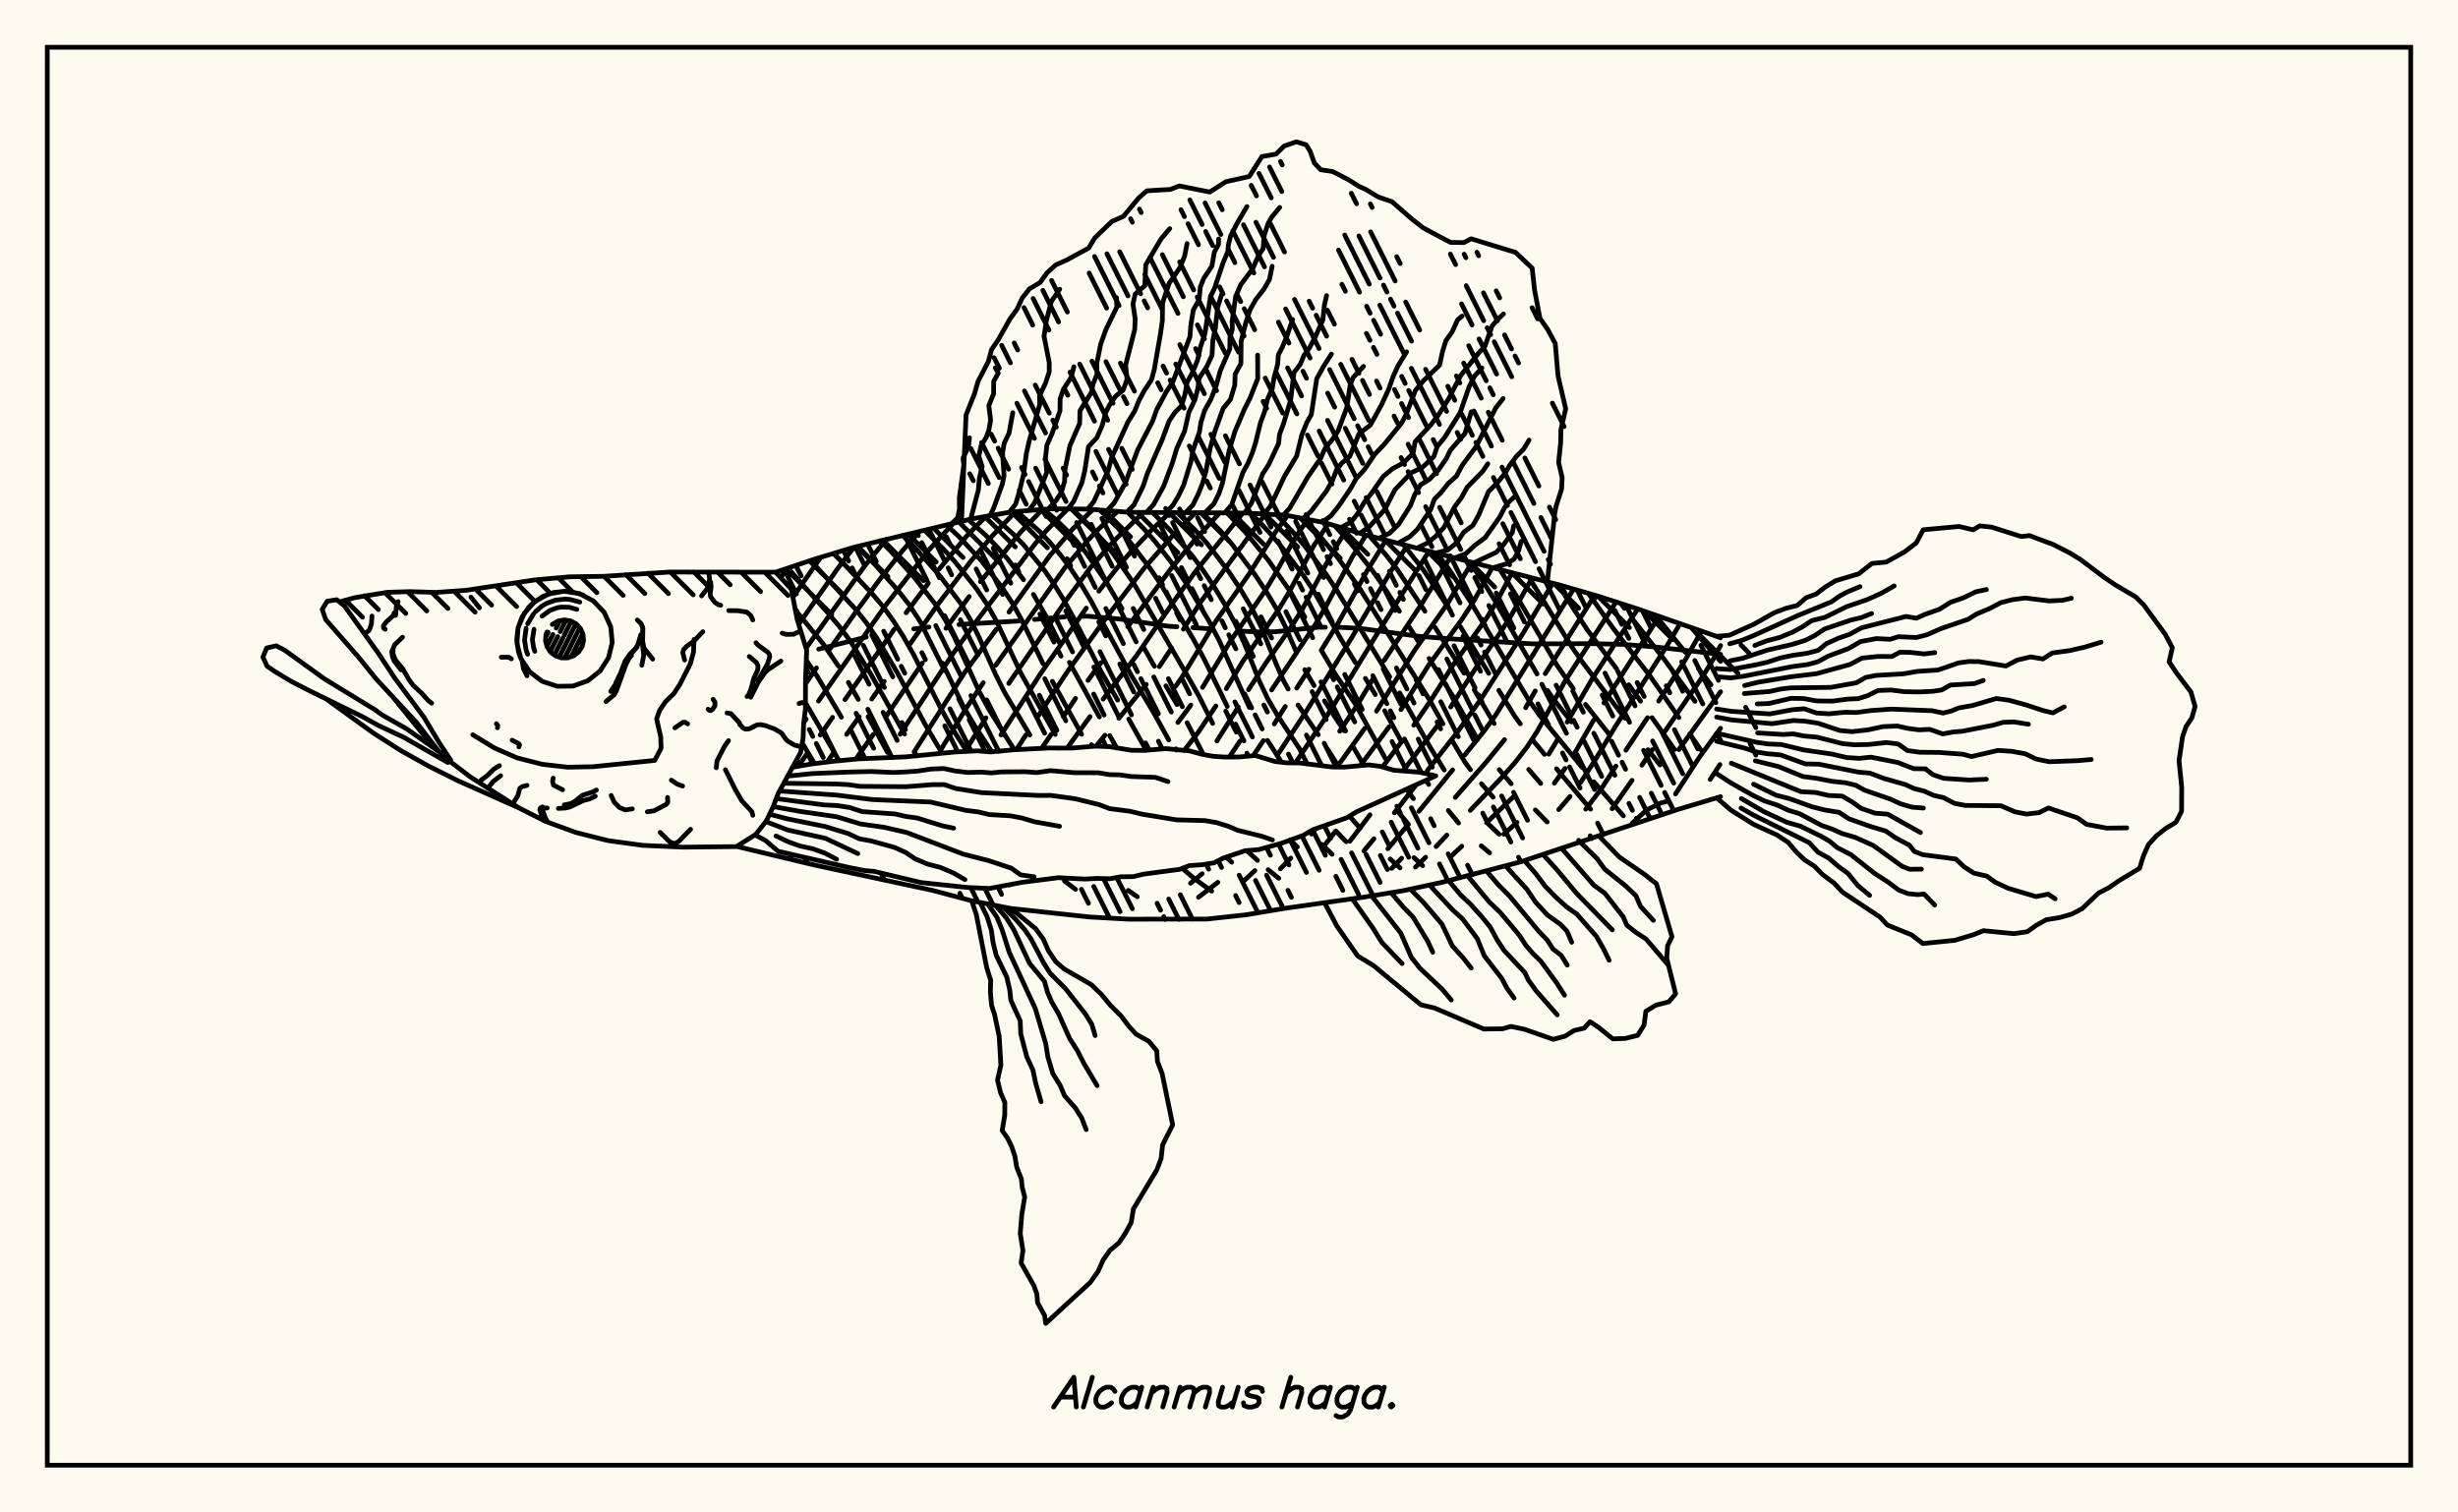 <svg xmlns="http://www.w3.org/2000/svg" width="520" height="320"><rect x="0" y="0" width="520" height="320" fill="floralwhite"/><rect x="10" y="10" width="500" height="300" stroke="black" stroke-width="1" fill="none"/><path stroke="black" stroke-width="1" fill="none" stroke-linecap="round" stroke-linejoin="round" d="
M 164.1 121.06 172.39 118.28 180.69 115.78 205.57 109.78 213.86 108.33 222.16 107.65 230.45 107.72 238.75 108.39 263.63 108.55 271.93 108.99 280.22 110.58 288.51 113.07 329.99 123.78 338.28 126.19 346.57 128.87 363.99 134.93 
M 363.99 168.56 354.87 171.29 321.69 182.35 305.1 186.67 296.81 188.46 288.51 189.82 271.93 192.16 263.63 193.55 255.34 194.45 238.75 194.48 230.45 194.01 213.86 192.21 205.57 190.59 197.28 188.38 172.39 183.04 155.85 179.09 
M 363.99 138.44 350.34 136.9 343.65 136.35 336.86 136.18 324.24 136.23 306.14 135.12 299.87 134.59 287.67 132.94 283.28 132.72 
M 280.39 132.71 278.95 132.7 269.97 133.65 266.87 133.72 262.14 133.52 
M 255.67 133.01 252.36 132.79 
M 248.98 132.61 247.28 132.51 236.95 130.98 230.22 130.38 228.57 130.41 
M 225.3 130.51 218.86 131.06 
M 215.66 131.38 202.86 132.13 
M 196.53 132.67 193.31 133.05 
M 183.27 134.78 173.2 137.35 
M 169.72 157.21 172.32 161.56 
M 170.43 148.74 177.53 160.98 
M 170.61 139.75 172.83 143.01 178 151.73 
M 168.33 129.16 174.13 136.2 177.38 140.94 
M 179.48 144.38 181.57 147.97 
M 183.65 151.64 187.76 159.2 
M 166.67 120.2 175.23 129.77 177.56 132.53 179.81 135.53 184.09 142.39 191.37 155.32 
M 193.44 159.06 193.94 159.94 
M 213.4 187.21 213.48 187.27 
M 171.47 118.59 180.99 128.89 183.3 131.79 185.51 135.03 189.78 142.25 195.77 153.36 199.31 159.38 
M 176.39 117.07 184.36 125.45 186.73 128.23 189 131.36 191.18 134.8 193.24 138.44 198.92 149.64 200.96 153.34 204.54 158.98 
M 225.19 186.39 227.54 188.18 
M 181.31 115.62 185.21 119.56 190.06 125.04 192.38 127.99 195.6 132.97 
M 199.37 140.3 203.97 149.8 206.16 153.5 209.83 159.08 
M 186.23 114.4 188.45 116.62 193.3 122.03 197.9 127.87 199.99 131.17 201.87 134.73 207.15 146.3 209.24 150.15 214.58 158.64 
M 238.68 188.39 240.59 189.73 
M 190.93 113.27 194.07 116.45 198.84 121.84 203.34 127.81 205.33 131.2 207.13 134.86 210.61 142.68 212.54 146.53 217.88 155.51 
M 195.59 112.19 199.67 116.25 202.04 118.87 206.62 124.62 208.78 127.81 210.74 131.31 216.06 142.62 223.25 155.4 
M 200.23 111.08 202.9 113.57 207.62 118.64 212.15 124.52 214.25 127.74 216.15 131.19 220.66 140.42 
M 222.63 144.14 228.82 155.36 
M 250.11 183.72 252.71 185.92 256.34 188.55 
M 204.86 109.95 208.56 113.28 210.93 115.71 213.24 118.35 216.54 122.67 
M 218.63 125.77 221.55 130.84 224.32 136.36 
M 226.23 140.14 232.58 151.69 
M 234.77 155.63 236.25 158.27 
M 209.87 109.03 214.24 112.88 216.56 115.28 220.95 120.66 223.04 123.68 225.07 126.98 227.02 130.53 232.97 142.14 236.45 148.13 
M 238.79 152.14 242.48 158.74 
M 259.39 181.36 260.58 182.42 
M 215.13 108.23 219.87 112.39 222.12 114.77 224.31 117.36 226.44 120.21 228.54 123.36 230.62 126.82 239.15 142.57 244 150.67 247.25 156.55 
M 263.78 179.98 266.02 182.04 
M 268.28 184 270.52 185.82 
M 220.78 107.77 223.17 109.77 225.46 111.96 227.69 114.4 229.87 117.09 234.17 123.35 237.37 128.77 
M 241.82 136.77 244.22 140.97 
M 246.65 145.11 249 149.07 
M 251.15 152.91 254.57 159.64 
M 226.72 107.69 228.78 109.5 231.06 111.79 233.3 114.34 235.49 117.13 239.87 123.46 251.44 143.38 253.67 147.34 256.55 153.05 
M 272.9 177.68 274.46 179.19 
M 232.66 107.9 236.65 111.87 238.88 114.46 243.34 120.31 245.57 123.62 252.44 135.21 254.74 139.44 259.63 149.47 
M 261.39 153.2 263.16 156.75 
M 279.66 178.66 281.81 180.75 
M 238.56 108.38 242.16 112.06 244.42 114.64 248.95 120.46 251.19 123.75 255.74 131.36 257.95 135.57 264.3 149.66 
M 268.14 156.65 271.11 161.27 
M 282.63 175.83 284.78 178.08 
M 243.86 108.47 247.61 112.25 252.19 117.54 254.48 120.61 256.8 124.06 259.1 127.85 261.3 131.91 263.22 136.07 266.43 144.12 268.21 147.87 270.28 151.4 275.5 159.3 
M 285.62 172.83 287.75 175.24 
M 294.1 181.74 296.19 183.62 
M 249.1 108.49 253.02 112.33 255.31 114.9 260.03 121.06 262.42 124.67 264.7 128.48 266.7 132.43 269.89 140.27 271.53 144.02 272.52 145.78 
M 274.61 149.17 278.88 155.45 
M 280.83 158.46 283.25 162.3 
M 299.13 181.46 300.97 183.16 
M 254.34 108.44 258.29 112.42 260.62 115.13 265.5 121.6 267.89 125.19 270.07 128.85 271.91 132.57 274.31 138.13 
M 276.02 141.69 278 145.05 
M 280.19 148.28 284.3 154.59 
M 286.1 157.73 288.53 161.93 
M 295.89 171.9 297.97 174.42 
M 259.54 108.49 263.41 112.53 268.3 118.51 273.06 125.29 276.03 130.56 
M 279.52 137.57 282.43 142.54 286.79 149.05 293.06 160.43 
M 297.52 166.98 299.03 168.97 
M 264.7 108.61 268.46 112.58 270.91 115.44 275.74 121.76 277.95 125.09 283.72 135.28 286.75 140.2 
M 288.85 143.53 290.95 146.95 
M 292.92 150.36 296.5 156.96 
M 300.23 163.1 300.44 163.42 
M 301.63 165.12 302.25 165.97 
M 306.4 171.49 308.56 174.13 
M 313.36 178.95 315.13 180.44 
M 270.02 108.89 273.48 112.55 275.89 115.37 280.55 121.5 282.71 124.75 294 143.21 
M 296.11 146.62 302.67 158.3 305.55 162.92 
M 314.57 174.06 317.14 176.51 
M 275.92 109.76 278.45 112.49 283.1 118.1 287.56 124.36 302.38 148.01 305.26 153.15 
M 307.09 156.5 309.97 161.34 311.08 162.85 
M 313.41 165.82 315.87 168.68 
M 282.35 111.22 285.73 114.95 290.38 120.77 292.68 124.06 296.04 129.31 
M 298.19 132.75 300.28 136.07 
M 302.33 139.32 307.67 147.79 312.6 156.45 
M 317.17 162.84 319.7 165.82 
M 324.81 171.36 327.31 173.91 
M 289.72 113.39 293.22 117.42 295.65 120.57 301.45 129.32 
M 303.58 132.71 309.73 142.44 
M 311.89 145.95 316.1 153.08 
M 323.4 162.79 325.94 165.76 
M 296.95 115.29 301.1 120.54 306.88 129.29 
M 308.96 132.59 314.95 142.46 
M 317.08 146.07 320.4 151.46 321.62 153.15 
M 324.15 156.45 326.75 159.6 
M 329.29 162.65 336.49 171.2 
M 303.99 117.08 306.56 120.48 311.16 127.42 323.33 148 325.76 151.43 334.76 162.42 
M 337.18 165.41 343.43 172.61 
M 310.86 118.86 314.14 123.64 316.28 127.12 325.16 142.6 
M 327.39 146.09 328.55 147.81 332.45 152.73 
M 317.33 120.53 321.24 126.8 329.28 140.6 332.83 145.7 
M 335.42 149.04 340.59 155.56 
M 323.44 122.1 332.52 136.86 334.84 140.19 343.76 151.97 
M 348.64 158.62 351.18 161.84 
M 329.58 123.68 335.78 133.24 341.99 141.48 
M 344.58 144.88 347.08 148.35 
M 349.49 151.83 354.27 158.59 
M 336.03 125.54 341.37 133.07 349.07 143.02 355.18 151.84 
M 357.48 155.26 359.75 158.59 
M 342.9 127.68 343.66 128.72 
M 345.7 131.4 352.16 139.62 358.58 148.39 
M 363.1 155.23 363.99 156.6 
M 350.16 130.1 356.53 138 
M 359.29 141.42 361.98 144.9 
M 357.76 132.74 363.99 139.94 
M 166.62 120.22 165.16 122.22 
M 173.63 117.91 167.77 126.32 
M 180.66 115.78 177.1 120.45 168.97 132.08 
M 187.53 114.08 182.9 119.77 170.52 137.14 
M 194.54 112.43 190.9 116.54 186.32 122.33 181.53 128.81 175.27 137.7 
M 172.73 141.32 170.43 144.66 
M 201.66 110.73 196.5 116.37 187.27 128.19 173.15 148.33 
M 170.54 152.14 170.05 152.85 
M 208.56 109.26 204.42 113.5 198.68 120.42 
M 196.4 123.39 191.69 129.65 
M 189.2 133.11 178.76 148.03 
M 176.13 151.78 173.52 155.5 
M 170.93 159.2 168.91 162.08 
M 214.86 108.25 210.1 113.18 205.38 118.74 198.42 127.86 192.26 136.62 
M 187.06 144.16 184.42 147.91 
M 181.76 151.65 179.11 155.38 
M 176.49 159.08 174.97 161.23 
M 220.52 107.79 215.76 112.75 207.42 123.07 
M 205.04 126.21 200.12 132.94 
M 195.13 140.29 187.44 151.59 
M 184.75 155.39 181.02 160.64 
M 225.88 107.68 221.37 112.26 218.98 115.06 206.73 131.22 201.5 138.44 190.42 155.35 
M 231.24 107.78 226.96 111.89 222.1 117.55 213.46 129.51 
M 210.78 133.14 204.05 142.31 193.39 159.08 
M 236.43 108.2 232.57 111.79 230.12 114.33 225.14 120.3 210.66 140.74 
M 208.01 144.45 204.41 149.83 198.9 158.85 
M 241.86 108.44 235.73 114.38 230.7 120.08 225.59 126.95 213.41 144.6 
M 208.59 151.87 204.14 159 
M 247.42 108.51 243.63 112.12 238.86 117.2 236.34 120.14 232.46 125.08 
M 229.81 128.66 220.24 142.37 211.76 155.48 
M 252.93 108.45 250.19 111.15 
M 247.94 113.5 242.01 120.27 234.14 130.53 225.83 142.08 219.42 151.81 
M 217.04 155.49 215.01 158.63 
M 258.06 108.47 252.27 114.82 247.64 120.43 238.58 132.6 
M 232.93 140.18 230.16 143.97 
M 227.53 147.77 224.94 151.6 
M 222.37 155.39 220.34 158.38 
M 262.94 108.54 253.18 120.55 248.33 127.23 240.46 138.68 233.37 147.92 
M 230.6 151.61 225.76 158.26 
M 267.67 108.77 253.97 127.4 250.35 133.12 
M 247.87 137.11 245.25 141.04 
M 242.49 144.8 236.7 151.97 
M 233.76 155.56 231.89 157.87 
M 272.39 109.08 269.82 112.58 264.23 121.48 257.19 131.48 250.01 143.34 248.69 145.23 
M 276.69 109.9 274.82 112.54 273.09 115.42 269.54 121.84 267.52 125.17 260.21 135.78 254.41 145.43 
M 251.93 149.17 249.19 152.86 
M 280.98 110.81 278.02 115.31 272.71 125.3 270.56 128.86 262.85 140.04 259.43 145.7 
M 257.22 149.37 253.55 154.85 250.51 158.8 
M 284.96 112 284.86 112.14 
M 283.84 113.7 281.16 118.22 275.59 128.76 273.23 132.53 267.8 140.27 264.12 145.94 
M 261.96 149.59 257.44 156.77 
M 288.98 113.2 286.05 117.9 280.41 128.46 278.2 132.24 269.02 145.98 
M 262.32 156.79 260.08 160.17 
M 293.19 114.31 289.17 120.85 283.11 131.8 279.51 137.6 
M 276.91 141.59 274.33 145.59 
M 271.9 149.48 269.57 153.17 
M 267.27 156.69 265.13 159.89 
M 297.67 115.48 294.39 120.6 285.88 135.05 276.19 150.74 270.16 159.87 
M 302.29 116.65 290.97 134.69 281.79 149.79 274.06 161.42 
M 254.32 184.85 251.85 186.87 
M 306.9 117.83 300.87 127.59 292.79 139.8 
M 290.59 143.42 287.24 149 283.42 154.71 
M 264.62 179.89 264.59 179.92 
M 257.64 186.68 253.54 189.84 
M 311.37 118.99 306.32 127.59 299.13 137.79 291.2 150.47 
M 288.69 154.12 283.55 161.3 
M 265.48 184.19 263.2 186.32 
M 315.67 120.11 311.66 127.39 309.34 130.94 302.06 141 296.38 150.14 
M 293.87 153.77 287.78 162.01 
M 278.28 175.38 277.43 176.47 
M 273.08 181.54 270.87 183.82 
M 319.88 121.19 316.75 127.09 314.55 130.7 307.35 140.78 302.83 147.99 299.09 153.43 
M 296.49 156.96 292.47 162.27 
M 282.57 175.83 280.44 178.56 
M 324.12 122.28 319.57 130.44 317.3 133.97 312.63 140.68 306.89 149.59 
M 304.36 153.18 296.81 163.12 
M 289.83 172.39 285.56 177.99 
M 328.48 123.4 322.31 133.82 313.41 147.76 308.39 154.8 301.97 163.03 
M 299.57 166.09 294.98 171.97 
M 290.66 177.46 288.55 180.03 
M 332.89 124.63 316.37 151.37 313.88 154.78 309.87 159.74 
M 307.31 162.89 300.17 171.66 
M 297.92 174.42 293.61 179.57 
M 337.38 125.93 326.9 142.53 
M 324.79 146.19 322.76 149.74 
M 318.29 156.49 314.35 161.32 307.86 168.71 
M 296.52 181.58 294.42 183.73 
M 341.89 127.36 331.13 144.04 325.16 154.81 323.01 158.11 320.54 161.29 317.84 164.36 311.04 171.46 
M 306.09 176.69 303.81 179.11 
M 301.6 181.37 299.45 183.46 
M 346.47 128.83 336.87 143.58 331.54 152.78 
M 329.65 156.24 327.64 159.57 
M 320.06 168.67 314.49 174.07 
M 309.25 179.04 306.87 181.28 
M 351 130.39 339.32 148.73 
M 337.13 152.37 333.15 159.3 
M 331.09 162.58 328.82 165.7 
M 320.92 173.99 318.13 176.5 
M 355.44 131.92 352.85 136.31 341.68 153.8 337.53 160.69 334.41 165.51 
M 332.15 168.5 329.76 171.29 
M 359.96 133.51 356.49 139.67 350.9 148.34 
M 348.54 151.84 343.96 158.74 
M 341.86 162.08 338.78 166.87 335.47 171.2 
M 363.99 136.58 362.32 139.68 360.19 143.16 351.87 155.25 
M 349.56 158.61 347.35 161.9 
M 345.26 165.1 341.05 171.11 
M 363.99 146.35 355.18 158.59 
M 363.99 154.08 359.5 160.23 354.46 167.98 
M 363.86 161.76 361.8 164.92 
M 197.28 111.8 197.28 111.8 
M 203.41 110.31 204.37 87.81 206.19 83.21 206.9 80.71 209.09 76.48 209.77 73.95 211.17 71.91 213.68 67.45 215.15 65.44 216.25 63.06 217.81 61.1 220.02 59.79 221.49 57.74 223.33 56.06 225.76 54.97 230.31 52.49 231.63 50.3 235.22 46.85 237.67 45.78 240.86 41.92 242.63 40.37 247.61 40.07 249.51 39.34 255.92 40.63 259.36 38.44 264.28 37.35 266.96 33.13 269.94 32.6 271.69 30.88 274.27 30 276.33 30.63 277.18 32.04 278.06 34.49 279.42 35.92 281.9 36.28 285.31 38.04 287.49 39.43 288.92 40.06 291.58 41.68 294.48 42.67 298.52 46.2 301.07 48.2 304.02 49.79 306.86 51.28 309.68 51.33 311.23 50.52 320.61 53.4 324.14 56.73 324.64 61.36 325.78 67.35 327.43 69.72 329.02 72.68 329.61 79.54 331.23 86.49 330.21 90.93 330.17 93.59 329.73 97.85 330.48 101.04 330.37 103.44 329.16 107.23 328.91 108.66 327.35 123.11 
M 321.69 121.65 321.69 121.65 
M 201.31 110.82 202.6 109.54 202.98 107.7 202.95 105.34 203.9 98.38 203.73 96.96 204.87 94.57 205.09 92.62 
M 205.34 109.84 206.97 103.71 207.21 101.07 207.77 98.69 207.07 96.5 207.56 94.28 208.63 92.57 209.19 91 209.57 88.89 209.19 85.83 210.2 83.31 210.22 80.69 211.19 78.93 210.56 77.82 
M 209.43 109.11 210.23 107.45 212.06 102.39 212.41 100.61 212.09 95.83 212.44 93.79 213.46 91.65 214.26 87.32 
M 213.51 108.39 214.86 106.67 215.69 103.85 216.57 100.21 217.11 96.07 217.75 93.21 219.96 85.6 219.93 83.7 221.17 81.1 221.97 78.68 221.97 76.71 220.87 71.15 221.38 67.76 222.42 63.78 224.19 61.19 
M 217.65 108.02 218.86 106.4 221.46 99.92 221.18 96.83 221.47 94.19 222.56 91.76 224.25 86.9 224.27 84.41 224.95 82.4 226.62 79.8 227.19 77.59 
M 221.78 107.69 223.4 105.91 224.54 104.14 225.21 101.89 225.29 99.42 226.34 94.31 228.41 89.58 228.47 86.91 230.9 83 231.23 81.26 232.07 79.21 232.03 76.9 232.87 72.76 233.97 69.71 236.27 64.98 236.2 62.97 
M 225.93 107.68 227.15 106.06 228.89 102.09 229.48 99.64 230.28 94.49 232.05 92.6 233.2 89.95 233.95 87.22 234.79 85.58 236.05 83.8 237.59 82.56 238.43 80.3 238.13 77.23 240.05 69.75 240.15 67.46 239.68 64.3 240.15 62.23 242.19 60.45 242.39 56.03 245.64 50.52 247.47 48.38 
M 230.08 107.71 231.37 106.18 234.43 99.56 235.15 96.89 238.61 89.3 240.05 86.97 240.97 84.71 242.13 82.56 243.59 80.38 244.19 78.19 245.52 70.53 245.9 67.86 245.95 64.1 247.32 59.96 249.62 56.62 250.6 54.21 251.13 51.53 
M 234.22 108.02 235.71 106.39 238.02 102.29 240.67 95.21 243.85 89.08 244.7 86.68 246.71 82.94 248.14 80.75 251.73 71.27 251.93 68.78 252.45 65.59 253.67 63.45 253.93 60.72 254.64 58.92 256.38 56.3 256.91 53.3 257.78 51.72 257.8 50.57 
M 238.36 108.36 239.89 106.84 241.86 102.8 242.74 100.15 245.91 92.92 247.33 89.08 248.56 87.25 249.95 85.88 250.65 83.57 251.14 80.86 252.21 78.95 253.35 76.2 253.97 73.37 254.92 70.55 256.06 62.81 256.95 60.96 258.77 55.55 259.79 53.12 259.87 51.81 260.35 49.9 261.7 47.27 263.8 43.7 
M 242.51 108.45 244.01 106.79 246.17 102.88 248.02 97.97 248.95 94.88 250.6 91.23 251.52 87.22 252.8 84.55 253.43 82.09 253.66 80.05 255.28 77.59 256.41 75.17 256.58 72.07 257.1 69.5 257.61 64.95 258.48 62.21 
M 246.66 108.5 248.15 106.87 249.32 104.9 250.4 102.64 251.95 97.65 252.35 95.38 253.73 91.45 254.07 89.3 254.84 86.87 256.2 84.41 257.32 81.48 258.15 78.45 260.17 73.83 260.2 71.46 260.71 69.61 260.66 68.01 261.4 62.75 262.5 60.21 265.02 56.86 266.18 54.18 267.22 52.59 267.45 49.79 268.26 47.32 268.97 46.02 270.73 43.88 
M 250.81 108.47 252.34 106.87 253.46 104.62 254.41 102.25 255.12 99.68 256 94.86 257 91.3 258.76 86.42 260.31 84.51 261.22 81.5 261.3 79.16 262.52 76.95 262.56 72.25 263.6 68.1 264.46 65.53 265.69 63.33 267.35 61.23 268.56 59.12 269.13 56.33 
M 254.96 108.43 256.76 106.63 257.83 104.53 258.6 102.26 260.05 95.26 261.24 91.33 263.21 86.68 264.45 84.22 266.08 80.11 266.06 75.13 
M 259.11 108.48 260.56 106.82 262.94 99.97 264 98.05 264.98 95.68 265.62 93.69 266.66 89.42 267.54 87.07 268.12 84.51 269.14 82.28 269.5 80.06 270.3 77.03 270.44 75.07 271.3 73.43 272.24 71.15 273.46 67.6 
M 263.26 108.55 264.71 106.54 267.12 100.26 268.4 98.28 270.5 93.81 270.68 91.94 271.57 89.53 273.04 84.65 273.74 78.82 275.08 77.07 275.87 75.16 276.93 73.75 278.23 71.33 279.86 67.69 280.18 64.55 280.65 62.55 
M 267.4 108.75 268.74 107.12 271.75 100.75 274.31 96.48 275.4 92.04 276.44 89.43 277.41 87.73 278.56 80.15 279.95 77.6 281.67 74.91 
M 271.54 108.97 272.86 107.48 276.68 100.9 279.35 97.03 280.31 94.88 281.76 93.13 283.07 91.18 284.9 86.3 285.64 81.44 286.28 79.84 288.46 77.52 
M 275.63 109.7 277.36 108.2 280.56 103.97 281.91 101.63 282.77 99.34 283.94 97.91 285.54 96.58 287.5 91.77 289.9 89.94 292.29 85.59 293.82 82.25 294.72 79.67 295.78 77.34 297.58 74.44 
M 279.71 110.48 281.54 109.16 283.21 107.07 285.72 103.37 286.92 101.23 288.61 99.41 290.83 96.12 292.85 94 296.49 89.54 297.49 87.66 299.42 82.62 301.13 80.57 304.55 77.24 305.19 74.29 305.9 72.04 307.2 70.23 308.36 67.68 309.32 66.87 
M 283.7 111.62 285.83 110.44 287.28 108.61 288.54 106.37 290.2 104.29 292.62 100.81 294.59 99.17 296.88 97.94 298.94 95.94 299.38 93.44 302.61 89.99 304.22 87.9 306.45 84.42 308.98 79.5 312.73 74.79 314.13 73.27 315.66 68.97 316.71 67.7 318.06 66.42 
M 287.67 112.82 289.67 111.46 292.93 107.83 295.13 103.58 296.98 101.66 298.56 100.03 300.91 98.89 303.32 96.63 304.06 94.45 305.59 92.58 308.9 87.3 310.81 81.82 311.95 79.56 313.51 77.84 
M 291.67 113.91 293.98 112.81 295.89 110.94 298.38 106.97 299.33 104.57 300.51 102.59 302.4 101.43 304.33 99.42 305.94 97.07 306.84 95.24 309.92 91.72 311.25 87.12 
M 295.69 114.96 298.22 113.57 299.82 112.03 302.64 107.85 303.46 105.6 304.85 104.22 306.36 102.31 308.1 100.74 309.37 98.4 312.27 94.52 316.42 86.32 317.99 84.32 
M 299.71 115.99 302 114.88 303.77 113.43 305.44 111.63 307.74 107.21 309.24 105.19 310.39 103.09 313.68 99.72 314.76 98.12 
M 303.73 117.01 306.26 116.38 308.21 114.81 309.66 112.61 311.6 111.16 312.85 108.93 314.9 104.01 316.67 102.24 318.38 100.18 319.36 98.49 320.8 96.55 322.33 95.02 323.48 93.11 
M 307.75 118.05 310.08 117.17 311.95 115.43 314.18 113.76 317.23 109.46 318.3 107.4 319.07 106.35 320.61 104.9 
M 311.76 119.1 316.56 116.85 318.14 115.15 319.94 112.69 320.23 111.24 
M 315.78 120.14 318.71 119.3 320.3 118.3 321.28 116.48 321.81 114.54 
M 167.61 162.34 171.6 161.65 176.66 161.03 181.59 160.56 191.53 160.14 201.92 159.11 206.8 158.86 209.55 159.1 214.38 158.64 221.76 158.26 226.68 158.28 231.82 157.86 234.72 157.98 239.34 158.74 242.12 158.77 246.66 158.39 251.65 158.87 254.3 159.59 256.67 160.02 259.17 160.18 262.09 160.16 265.58 159.85 269.72 161.11 272.28 161.41 274.88 161.42 281.97 162.29 284.45 162.3 289.57 161.83 292 162.14 294.87 162.97 300.3 163.38 303.74 164.16 286.9 171.8 284.9 173.03 277.75 175.55 275.72 176.74 271.03 178.44 266.24 179.76 263.42 179.99 258.86 181.52 256.84 182.55 254.32 182.96 251.63 183.13 249.56 183.93 241.97 184.94 239.73 185.48 237.08 185.5 234.83 185.92 232.09 185.85 229.55 185.99 223.88 185.7 216.37 186.66 209.31 187.98 204.7 187.77 194.87 186.73 184.92 184.36 182.89 184.19 179.75 183.57 164.61 180.11 161.96 177.84 159.72 176.64 
M 166.61 164.21 171.79 163.67 179.48 163.35 184.33 163.23 189.03 163.44 191.46 163.33 194.08 163.15 197.01 162.71 199.64 162.6 202.01 163.11 204.72 163.44 207.55 163.36 209.74 163.53 211.85 163.32 216.91 163.28 219.3 163.46 222.23 163.05 227.19 163.48 232.35 163.5 234.71 163.89 236.89 163.94 239.29 164.29 244.44 164.47 247.1 165.37 
M 165.8 165.72 177.07 165.88 179.48 166.01 181.89 166.37 191.65 166.45 197.1 166.02 199.75 166 202.2 166.83 207.63 167.7 219.61 168.3 222.35 168.29 227.47 169 232.55 170.25 234.76 171.09 238.99 171.63 241.6 172.26 248.9 173.46 254.89 173.62 257.35 174.04 259.79 174.8 261.83 175.67 266.93 176.93 269.19 177.71 
M 164.91 167.35 177.04 168.23 184.54 169.17 196.87 169.69 204.36 171.46 207 171.79 209.26 172.34 213.79 172.61 216.23 173.08 218.84 173.86 224.15 174.83 
M 164.21 168.96 174.39 170.31 177.14 170.44 179.76 170.85 182.4 171.72 189.39 172.22 191.72 172.76 193.99 173.06 199.35 174.72 201.75 175.22 
M 163.58 170.65 169.18 171.66 177 172.8 182.06 174.33 187.04 175.04 191.79 176.13 203.76 180.7 209.12 182.08 213.97 183.69 215.9 185.1 218.77 185.51 
M 162.81 172.27 166.55 173.24 174.6 174.88 179.49 176.38 181.73 177.45 184.32 177.93 189.23 179.29 191.66 180.39 193.53 181.67 196.2 182.81 198.95 183.53 201.66 184.67 204.14 186.11 
M 162.02 173.83 166.62 175.6 174.64 177.37 181.47 180.6 
M 164.17 176.87 166.73 178.09 169.23 178.99 171.91 179.57 174.51 180.5 176.99 181.8 
M 213.86 192.21 219.05 196.44 220.71 198.68 221.79 201.14 223.34 203.45 225.09 204.99 230.85 208.31 232.97 210.36 234.91 212.69 237.18 214.97 238.81 217.12 240.33 218.79 243.06 220.33 244.71 222.32 244.86 224.54 245.86 227.18 248.09 237.99 245.95 242.24 245.64 245.12 244.77 247.44 239.78 255.78 239.31 258.66 238.11 260.88 236.7 262.97 234.79 264.56 233.36 266.62 232.28 269.04 230.63 271.35 221.23 280 220.99 278.32 219.51 275.63 219.35 273.75 218.71 271.99 216.02 267.24 216.41 264.58 215.84 260.99 216.16 256.98 216.78 253.27 216.25 251.19 216.07 249.43 215.09 246.93 214.7 244.62 214.02 242.58 213.12 240.77 212.02 239.2 212.56 235.95 212.58 233.25 211.67 231.18 211.03 228.53 211.74 225.36 211.38 219.23 210.41 214.68 209.76 212.66 209.52 209.86 209.58 207.4 208.73 204.68 206.55 193.52 205.57 190.59 
M 212.24 191.89 214.79 194.43 216.72 196.62 218.12 198.66 220.78 203.72 222.13 205.88 225.4 209.16 229.6 214.51 230.98 216.72 231.68 219.1 
M 210.61 191.57 212.84 194.12 214.47 196.7 217.8 203.82 220.96 207.62 221.61 209.95 222.51 212.03 223.94 214.48 226.29 219.72 227.96 222.35 229.31 225.01 232.1 229.7 
M 208.98 191.26 210.9 194.06 211.99 196.7 213.5 201.45 219.03 213.41 221.24 220.84 221.67 223.58 222.73 227.15 224.28 229.63 225.21 231.82 227.52 234.46 228.83 236.54 229.79 239 
M 207.35 190.94 208.79 193.86 209.71 196.74 210.09 199.42 210.74 202.08 212.99 206.74 213.61 209.42 213.86 211.66 215.83 215.98 215.94 218.68 217.2 223.54 218.52 226.41 219.09 229.13 220.24 233.1 
M 338.28 176.9 342.6 181.35 347.84 184.95 350.43 186.99 353.71 198.18 352.79 200.09 352.6 202.73 354.49 210.26 353.04 211.97 350.3 212.67 348.19 213.97 347.81 216.89 346.46 219.06 343.81 219.71 341.19 219.8 338.24 217.41 336.38 216.17 335.13 217.54 333 218.03 331.07 219.24 328.61 219.9 322.51 217.77 319.64 217.17 317.86 217.67 313.92 217.72 303.46 213.26 300.61 212.6 290.52 204.25 287.22 202.26 282.82 195.92 280.22 190.99 
M 334.34 178.22 337.85 181.64 339.47 183.88 343.99 187.51 346.1 189.54 347.05 191.76 349.78 194.74 
M 330.41 179.54 337.15 187.25 339.51 188.99 343.4 193.99 344.17 195.77 346.14 197.31 348.23 198.67 352.95 204.2 
M 326.46 180.82 329.35 183.99 333.59 189.08 341.1 196.74 
M 322.51 182.09 324.96 184.93 326.88 187.49 329.12 189.8 331.39 191.85 333.58 193.4 337.7 198.09 339.13 200.55 340.42 203.17 
M 318.52 183.22 323.02 188.15 324.88 190.9 327.37 193.6 330.11 195.56 331.5 197.01 332.5 199.36 
M 314.51 184.31 316.98 187.21 319.35 189.59 325.57 197.09 327.29 198.85 328.54 200.78 330.31 202.17 331.56 204.2 
M 310.49 185.33 315.1 190.88 317.3 192.98 319.45 195.5 321.48 197.97 322.78 199.97 324.38 201.84 325.93 203.31 329.26 207.88 330.98 210.57 
M 306.46 186.33 309.1 189.45 311.07 191.29 313.42 193.89 315.26 196.15 316.76 198.91 318.19 201.09 322.56 205.75 323.36 207.4 324.96 209.61 329.45 214.73 
M 302.42 187.25 307.24 192.44 309.47 194.48 312.52 198.59 314.01 202.22 317.69 207 318.77 209.03 320.31 211.17 
M 298.36 188.12 301.23 191.03 305.06 195.54 307.25 200.14 309.56 202.69 311.24 204.83 
M 294.28 188.87 296.88 191.91 298.92 194 302.05 199.16 303.1 201.46 
M 290.18 189.55 296.34 197.42 298.58 202.55 300.39 204.86 305.02 209.21 307.03 211.58 
M 286.08 190.16 290.49 196.42 292.33 199.4 296.62 203.87 
M 363.16 134.64 365.9 134.39 371.02 132.08 375.45 129.59 377.94 128.67 380.22 128.1 382.11 126.45 384.2 125.7 386.05 124.27 388.3 122.88 393.19 121.42 396.02 119.21 399.04 118.92 402.99 116.72 405.4 114.86 406.86 112.09 414.45 111.39 417.42 112.09 418.85 111.26 421.38 111.54 427.59 113.52 429.33 113.32 434.31 115.18 437.89 117 440.05 118.32 445.18 122.18 447.47 123.73 451.79 126.28 453.49 127.95 458.05 134.18 459.57 137.04 458.88 140.01 460.43 142.36 463.49 146.4 464.38 149.47 463.7 151.88 462.46 153.73 461.72 155.93 460.98 160.94 461.55 166.57 461.52 171.65 460.32 173.98 458.13 175.31 456.17 176.87 454.52 178.69 453.45 181.08 452.63 183.72 448.23 186.37 446.17 187.8 443.94 188.96 440.46 192.27 438.27 193.41 435.71 194.14 432.88 194.6 430.76 195.78 428.88 197.13 426.05 197.54 419.59 196.91 417.59 197.73 413.54 198.95 406.78 199.63 404.39 197.79 399.3 195.72 397.71 194.02 389.82 188.78 387.96 186.8 385.57 185.03 383.86 183.27 381.83 181.98 380.08 180.33 378.33 178.25 375.94 176.67 370.98 174.41 366.11 171.35 363.16 168.8 
M 365.94 136.2 368.5 135.49 371.19 134.38 380.39 130.21 387.41 127.35 389.14 126.13 390.81 125.24 393.48 124.12 
M 371.24 136.56 373.78 135.58 376.44 134.89 379.27 133.73 381.31 132.62 383.27 131.31 386.07 130.62 390.64 128.37 395.14 126.82 398.06 125.5 400.72 123.97 
M 366.03 139.8 368.68 139.27 373.84 137.56 379.01 136.38 381.93 135.48 383.98 134.43 386 133.08 391.58 131.19 393.74 130.68 395.94 129.81 
M 363.16 141.47 366.06 141.65 371.37 140.68 373.92 140.1 376.43 139.26 379.22 138.66 382.28 138.22 384.65 137.6 386.35 136.2 388.85 135.06 391.34 134.19 393.82 132.83 403.24 130.43 405.42 130.8 407.27 129.97 410.32 128.9 412.63 127.43 415.34 126.5 417.99 125.21 420.23 124.73 
M 363.16 143.18 366.16 143.43 369 143.05 379.11 141.04 382.39 140.6 384.58 140.02 386.75 138.83 391.05 137.22 393.61 135.74 396.95 135.11 399.88 135.26 401.6 134.71 405.44 134.88 407.67 134.29 410.76 132.95 416.36 131.03 418.11 129.93 420.86 128.78 423.3 127.5 425.67 126.89 428.45 126.52 433.5 127.14 436.33 127.01 438.21 126.57 
M 369.08 145.04 371.9 144.35 378.78 143.2 384.28 142.54 391.4 140.58 393.91 139.24 397.27 138.89 400.25 138.9 401.91 137.99 404.16 138.03 407.03 138.36 409.32 138.08 
M 369.02 146.74 374.36 146.3 376.76 145.78 378.77 145.54 387.33 145.43 392.75 144.45 394.67 143.34 396.87 142.9 402.63 142.57 405.63 142.05 410.01 141.76 414.32 140.26 416.49 139.96 418.59 139.97 424.36 140.91 426.74 139.66 429.61 138.98 432.19 139.42 434.17 138.15 437.74 137.67 441.08 136.91 444.48 135.87 
M 371.73 148.93 374.24 148.84 378.9 147.75 381.51 147.79 384.36 148.3 387.72 148.34 390.78 147.92 393.1 147.82 395.11 147.19 397.29 146.09 400.06 145.99 402.81 146.34 405.94 146.4 408.86 146.27 410.77 145.98 412.62 144.94 417.71 144.63 419.57 143.96 
M 363.16 150.01 366.3 150.5 374.41 151.05 379.22 150.15 381.7 149.96 384.28 150.86 386.94 151.02 390.34 150.69 392.76 150.75 395.72 150.34 400.15 150.03 408.76 150.37 411.06 150.87 412.82 150.43 414.3 149.8 417.29 149.27 422.34 147.79 425.02 148.15 428.88 149.22 432.18 150.33 434.31 150.83 436.7 149.55 
M 363.16 151.72 366.34 152.32 374.88 153.11 379.4 152.45 381.74 152.57 384.62 153.02 389.24 154.56 391.78 154.8 395.2 154.42 398.36 153.73 401.42 153.61 403.57 154.11 405.97 154.42 408.21 154.31 411 155.28 413.14 154.88 415.1 154.72 421.69 153.43 423.72 152.83 426.03 152.74 429.12 153.23 
M 371.83 155.07 377.24 155.4 379.37 155.27 381.56 155.71 384.4 155.97 389.82 157.34 392.32 157.58 395.27 157.52 399.1 157.1 401.58 157.41 403.51 158.8 406.13 159.16 410.08 159.19 415.26 159.57 417.06 160.07 422.69 158.77 425.56 158.96 428.42 159.47 430.75 160.6 433.5 161.16 439.51 160.94 442.41 160.69 
M 363.16 155.13 371.49 157.03 374.06 157.41 376.82 157.52 381.57 158.67 387.51 159.53 390.69 160.28 393.36 160.45 395.8 160.19 401.46 161.32 404.89 162.64 407.34 162.66 408.92 163.91 411.21 164.68 416.59 165.03 420.22 164.87 
M 363.16 156.84 369.08 158.28 371.36 159.06 373.86 159.47 376.69 159.72 381.93 161.63 384.76 161.68 393.26 163.38 395.54 163.56 398.56 164.7 403.1 166 404.89 166.83 407.06 167.38 409.09 168.29 411.16 168.76 413.51 169.98 415.77 170.41 423.3 170.48 426.26 171.76 428.69 172.24 431.39 171.93 433.34 170.94 439.51 173.04 441.41 174.41 445.66 175.21 449.93 175.16 
M 371.35 160.97 376.26 162.19 381.43 164.3 384.24 164.66 387.57 165.31 390.39 165.61 392.55 166.12 394.44 167.17 400.07 169.13 402.02 170.05 404.53 170.78 406.91 170.97 
M 366.25 161.47 380.99 167.5 384.08 167.67 386.84 168.3 389.73 168.44 391.85 169.68 393.71 171.02 396.67 172.05 399.32 172.25 406.29 176.15 
M 370.98 165.92 375.78 168.26 378.49 168.95 383.39 170.71 386.26 171.42 389.07 171.87 391.15 173.24 395.7 174.86 398.93 175.83 401.13 177.33 403.96 178.83 404.96 180.12 406.75 180.83 413.76 181.75 415.55 183.43 417.58 184.73 420.31 185.36 422.05 186.64 424.84 187.94 430.73 189.7 433.3 189.18 434.77 190.17 
M 363.16 163.67 366.24 165.68 370.8 168.26 373.28 169.46 376.03 170.35 378.34 171.44 380.66 172.14 385.41 174.66 387.72 175.46 389.68 176.35 392.46 177.16 396.3 178.88 402.42 183.3 403.96 183.91 406.48 183.9 
M 368.39 168.95 373.1 171.69 378.04 173.99 380.78 174.76 385.15 176.88 387.03 177.96 388.67 179.33 391.58 180.84 396.61 184.81 399.5 186.68 401.68 188.32 403.68 189.08 405.67 189.28 407.05 189.16 409.3 191.49 
M 368.32 170.96 370.91 172.43 382.78 178.31 384.58 180.28 386.88 181.56 388.95 183.34 390.92 184.77 392.99 187.32 395.53 189.44 
M 353.04 169.46 351.37 169.89 348.43 171.32 345.33 174.12 346.57 174.05 
M 71.82 127.35 75.05 126.45 81.92 125.32 86.76 125.17 92.25 125.34 98.62 124.89 113.27 122.68 120.49 122.04 127.86 121.93 141.72 121.03 164.09 121.06 167.41 124.65 168.65 131.06 170.66 137.58 170.41 143.78 170.39 150 170.02 153.07 169.9 156.17 169.38 159.21 164.63 167.87 163.51 170.83 162.09 173.74 159.87 176.54 155.8 179.12 144.43 179.24 136 178.86 128.66 177.86 121.83 176.13 115.45 173.8 109.82 170.95 99.5 164.38 95.04 160.98 
M 92.5 158.58 90.79 156.94 82.88 147.19 
M 146.83 135.29 146.71 137.97 146.04 140.44 143.82 144.82 142.55 146.74 140.75 148.51 139.53 150.34 138.91 152.11 139.79 155.98 139.85 158.31 138.51 160.89 125.4 162.22 120.09 162.32 114.73 161.71 109.42 160.36 104.62 158.26 100.02 155.46 
M 92.77 158.91 88.08 152.82 79.63 143.71 75.91 139.1 68.91 131.09 68.16 128.94 69.21 127.21 71.24 126.89 72.87 128.2 80.04 138.2 83.47 143.41 89.71 151.78 92.94 157.18 95.35 160.81 
M 94.75 161.33 85.44 156.01 80.09 153.51 76.65 151.62 65.26 146.04 61.57 144.13 58.21 142.12 56.51 140.96 55.61 139.03 56.42 137.1 58.45 136.64 60.27 137.6 68.65 143.64 79.29 150.14 80.87 151.28 86.13 154.27 95.22 160.69 
M 110.21 139.36 109.36 136.14 109.6 132.82 110.91 129.76 113.14 127.28 116.05 125.67 119.33 125.09 122.62 125.6 125.56 127.16 127.84 129.59 129.21 132.62 129.52 135.94 128.73 139.17 126.94 141.98 124.33 144.05 121.19 145.16 117.86 145.2 114.7 144.15 112.05 142.13 110.21 139.36 
M 110.08 139.07 109.68 137.89 109.32 135.41 109.57 132.92 110.43 130.57 111.85 128.51 112.73 127.62 114.8 126.21 117.15 125.35 119.64 125.09 120.89 125.19 123.3 125.86 
M 111.62 138.44 111.28 137.45 110.97 135.38 111.3 132.93 
M 111.63 131.98 112.84 129.93 
M 113.27 129.43 114.66 128.22 115.56 127.69 117.52 126.97 119.6 126.75 120.65 126.84 122.66 127.39 
M 113.15 137.8 112.88 137.01 112.63 135.34 112.97 133.14 
M 114.68 130.36 116.32 129.16 117.9 128.58 118.73 128.44 120.41 128.48 122.03 128.93 
M 115.74 136.86 115.4 135.58 115.5 134.25 115.72 133.72 
M 116.84 132.12 118.08 131.39 119.39 131.16 120.7 131.36 121.88 131.99 122.79 132.96 123.34 134.17 123.46 135.5 123.15 136.79 122.43 137.91 121.39 138.74 120.13 139.19 118.8 139.2 117.54 138.78 116.48 137.97 115.74 136.86 
M 115.96 133.78 115.46 134.78 
M 118.43 131.33 117.66 132.87 
M 116.97 134.24 115.71 136.76 
M 119.73 131.21 118.51 133.65 
M 117.99 134.69 116.4 137.86 
M 120.86 131.44 119.36 134.44 
M 119.06 135.04 117.29 138.59 
M 121.84 131.97 120.21 135.23 
M 120.15 135.35 118.31 139.04 
M 122.66 132.82 119.47 139.19 
M 123.29 134.06 120.85 138.93 
M 73.05 126.96 76.68 130.58 
M 77.12 126.05 80.05 128.97 
M 81.45 125.39 85.86 129.8 
M 86.23 125.19 90.3 129.27 
M 91.33 125.31 94.75 128.73 
M 96.06 125.07 100.51 129.52 
M 100.58 124.61 104 128.02 
M 104.94 123.98 109.29 128.33 
M 109.25 123.31 113.09 127.16 
M 113.57 122.65 116.22 125.31 
M 118.14 122.25 121.29 125.4 
M 122.88 122.01 126.27 125.39 
M 127.79 121.93 131.83 125.97 
M 132.41 121.58 136.42 125.58 
M 137.09 121.27 141.41 125.59 
M 141.82 121.03 146.65 125.85 
M 146.76 120.99 149.92 124.14 
M 151.8 121.04 154.48 123.73 
M 156.83 121.1 160.9 125.16 
M 161.77 121.05 166.72 126 
M 110.41 139.67 110.77 141.54 111.49 142.99 
M 99.63 126.35 101.43 128.61 
M 128.2 148.44 129.92 146.99 130.39 146.2 132.41 140.58 133.12 139.23 133.59 138.68 
M 126.17 167.15 125.5 167.53 123.22 168.26 121.74 169.46 120.82 170.01 119.37 170.3 
M 159.26 172.5 159.04 171.69 156.99 169.52 155.64 167.21 153.46 162.85 
M 159.26 131.18 158.84 130.24 158 129.5 156.06 129.21 154.16 129.19 
M 117.03 164.64 116.89 165.31 117.1 166.12 119.03 167.1 
M 142.78 154 144.51 152.81 144.91 152.79 145.48 153.16 
M 149.8 150.04 150.08 150.32 150.38 150.33 150.72 150.11 151.23 149.38 151.26 148.58 150.87 147.96 
M 108.83 169.51 109.53 168.4 109.97 166.8 110.49 166.42 111.49 166.17 
M 129.2 146.28 130.27 144.69 131.45 142.25 132.54 139.49 134.81 136.83 
M 165.48 133.96 166.3 134.22 167.88 134.2 169.4 133.46 
M 169.04 148.85 169.63 148.64 170.43 148.81 
M 129.3 168.29 129.91 169.68 131.05 170.85 132.28 171.36 133.78 171.14 
M 169.39 157.98 168.08 157.64 166.83 156.93 166.28 156.46 165.32 155.08 163.83 154.21 161.95 153.52 160.99 153.32 160.21 153.35 159.11 153.86 
M 165.2 139.87 162.47 141.7 161.8 142.34 160.38 144.39 158.81 147.52 
M 135.78 140.75 136.18 138.68 135.92 136.25 135.97 132.7 135.54 131.85 
M 78.7 130.34 78.57 132.05 78.21 133.12 77.99 133.48 77.37 133.89 
M 146.1 175.46 143.56 178.06 142.71 178.5 141.66 178.11 139.67 176.12 
M 101.43 165.64 101.8 165.04 103.05 164.12 104.46 162.75 105.66 161.98 
M 151.53 162.44 151.69 160.98 153.26 157.93 154.11 156.71 
M 159.92 135.99 160.39 136.51 162.47 138.03 162.76 138.45 162.84 138.93 162.39 140.46 160.34 144.01 
M 149.88 121.24 149.84 121.01 
M 109.77 158.02 109.91 157.62 109.76 157.35 108.34 156.61 
M 84.22 127.3 83.86 128.22 83.69 130.21 
M 130.31 144.38 131.25 142.5 132.24 139.88 133.22 138.45 134.52 137.12 134.96 136.33 135.57 134.28 
M 91.32 148.77 90.58 148.2 89.26 146.72 87.39 144.98 86.49 143.75 85.22 141.53 83.63 139.63 83.13 138.24 83.16 137.52 
M 156.44 152.93 154.63 150.99 153.8 150.85 
M 138.09 139.46 136.22 137.1 135.95 135.62 136.01 132.88 135.63 131.94 134.82 131.17 
M 114.97 173.56 114.19 171.29 114.36 170.92 114.79 170.73 
M 142.03 165.06 143.26 165.9 144.41 166.31 
M 159.55 153.7 158.5 154.21 157.71 154.27 157.3 154.1 156.45 153.22 
M 144.84 139.65 144.44 138.07 144.65 137.4 145.27 136.74 146.84 135.61 148.68 133.65 
M 148.42 126.08 149.52 124.67 149.95 123.7 150.12 122.36 149.88 121.01 
M 84.85 141.74 83.38 139.82 83.05 139.01 82.87 137.9 83.49 136.42 85.16 134.81 
M 106.04 139.05 107.63 139.05 108.18 139.4 
M 141.22 168.72 141.27 169.75 140.95 170.19 138.34 171.56 136.94 171.76 
M 158.51 138.9 160.03 140.19 160.37 140.86 160.3 141.74 159.49 143.49 158.85 145.85 158.35 147.06 158.03 147.36 
M 115.88 173.96 115.4 173.1 114.76 171.37 115.03 170.96 115.76 170.96 
M 83.39 129.67 83.18 130.25 81.73 131.58 81.13 132.37 81.13 132.85 81.49 133.15 
M 125.94 168.45 124.79 169.02 123.46 169.36 120.56 170.73 119.62 170.96 118.12 171.04 
M 103.18 166.78 104.32 165.36 105.92 164.12 
M 152.47 128.05 152 127.95 151.23 127.45 150.31 126.22 150.24 125.54 150.44 124.14 150.33 123.12 
M 105.23 153.98 105.33 153.54 105.01 153.11 
M 68.82 147.75 79.04 155.13 84.73 158.76 90.69 162.1 96.93 165.21 109.82 170.95 
M 168.3 129.01 168.59 129.29 
M 166.27 120.33 175.96 130.03 
M 171.24 118.66 178.4 125.82 
M 176.31 117.1 181.56 122.35 
M 181.44 115.59 187.85 122 
M 186.76 114.27 195.36 122.86 
M 192.12 112.99 198.05 118.91 
M 197.51 111.74 203.73 117.95 
M 202.86 110.44 211.57 119.15 
M 208.35 109.3 214.78 115.72 
M 214.01 108.32 221.6 115.91 
M 220.15 107.82 228.51 116.17 
M 226.66 107.69 236.27 117.29 
M 233.59 107.97 239.16 113.55 
M 240.67 108.42 249.17 116.91 
M 247.4 108.51 254.17 115.28 
M 253.97 108.44 260.11 114.58 
M 260.68 108.51 267.33 115.15 
M 267.58 108.76 274.54 115.73 
M 275.04 109.59 283.54 118.09 
M 283.73 111.63 289.36 117.27 
M 292.98 114.25 299.57 120.84 
M 301.93 116.55 307.37 122 
M 310.88 118.87 316.22 124.21 
M 319.83 121.17 326.45 127.79 
M 328.76 123.47 333.98 128.68 
M 338.06 126.13 344.71 132.78 
M 347.89 129.32 353.91 135.34 
M 358.05 132.84 367.66 142.45 
M 368.31 136.46 370.03 138.18 
M 167.27 181.33 167.55 181.89 
M 170.21 181.39 170.85 182.67 
M 168.55 160.66 169.24 162.03 
M 169.73 157.19 170.21 158.15 
M 170.95 159.63 171.93 161.61 
M 171.21 154.34 171.95 155.82 
M 172.69 157.31 174.17 160.28 
M 186.39 184.72 187.1 186.13 
M 174.42 154.96 177.43 160.98 
M 170.55 141.41 170.95 142.22 
M 180.11 154.71 183 160.49 
M 165.89 120.46 168.49 125.66 
M 181.11 150.9 184.82 158.32 
M 168.37 119.63 169.49 121.85 
M 183.59 150.06 188.71 160.3 
M 203.06 188.99 203.59 190.06 
M 180.88 138.84 183.85 144.77 
M 186.82 150.71 189.79 156.65 
M 205.37 187.8 206.89 190.85 
M 182.64 136.54 187.1 145.45 
M 190.81 152.88 191.55 154.36 
M 208.34 187.94 210.11 191.48 
M 184.42 134.3 188.88 143.21 
M 211.15 187.75 211.89 189.23 
M 178.41 116.46 179.53 118.69 
M 180.27 120.17 181.01 121.66 
M 186.95 133.54 189.92 139.47 
M 190.66 140.96 191.4 142.44 
M 180.94 115.71 182.8 119.42 
M 199.87 153.57 202.62 159.07 
M 183.53 115.07 185.38 118.78 
M 195.03 138.08 195.77 139.57 
M 200.97 149.96 205.45 158.93 
M 186.11 114.43 186.48 115.17 
M 195.39 132.99 199.84 141.9 
M 202.81 147.84 204.3 150.8 
M 205.04 152.29 208.4 159 
M 197.97 132.35 203.17 142.74 
M 205.4 147.19 211.29 158.98 
M 191.67 113.92 196.12 122.83 
M 199.83 130.25 205.03 140.65 
M 208.74 148.07 212.45 155.5 
M 228.78 188.16 230.27 191.13 
M 193.9 112.58 194.27 113.32 
M 195.01 114.8 198.72 122.23 
M 203.18 131.14 206.89 138.56 
M 231.39 187.56 234.74 194.25 
M 196.5 111.98 199.84 118.66 
M 200.59 120.14 201.33 121.63 
M 233.46 185.89 236.96 192.89 
M 200.21 113.58 200.95 115.07 
M 217.28 147.73 221 155.15 
M 236.25 185.66 239.56 192.27 
M 206.51 120.37 208.74 124.83 
M 219.88 147.1 223.59 154.52 
M 207.67 116.87 212.12 125.78 
M 221.03 143.6 225.48 152.51 
M 244.78 191.11 245.53 192.59 
M 246.2 193.94 246.5 194.55 
M 210.12 115.97 213.83 123.4 
M 230.91 157.55 231.09 157.9 
M 247.24 190.21 249.4 194.53 
M 205.15 100.23 205.9 101.71 
M 214.8 119.53 215.55 121.01 
M 220 129.92 222.97 135.86 
M 223.71 137.35 224.46 138.83 
M 233.36 156.65 234.02 157.95 
M 249.7 189.31 252.28 194.49 
M 205.38 94.88 209.09 102.3 
M 223.2 130.51 226.91 137.93 
M 231.37 146.84 233.59 151.29 
M 207.66 93.62 211.37 101.04 
M 225.47 129.25 229.19 136.67 
M 231.41 141.13 236.61 151.52 
M 209.68 91.85 210.42 93.33 
M 211.16 94.82 213.39 99.27 
M 215.62 103.72 217.1 106.69 
M 232.69 137.87 239.37 151.24 
M 242.34 157.17 243.1 158.69 
M 255.16 182.82 255.7 183.9 
M 216.11 98.91 216.86 100.39 
M 217.6 101.88 221.31 109.3 
M 225.76 118.21 226.51 119.69 
M 232.45 131.57 233.93 134.54 
M 236.9 140.48 239.87 146.42 
M 245.07 156.81 245.89 158.46 
M 257.71 182.1 258.43 183.54 
M 261.4 189.48 262.14 190.96 
M 219.09 99.05 223.54 107.96 
M 226.51 113.9 227.26 115.38 
M 228 116.87 229.48 119.84 
M 230.23 121.32 231.71 124.29 
M 233.94 128.75 237.65 136.17 
M 239.88 140.62 240.62 142.11 
M 241.36 143.59 245.07 151.02 
M 248.78 158.44 248.91 158.7 
M 262.15 185.17 266.13 193.13 
M 210.3 75.67 211.42 77.9 
M 215.13 85.32 218.84 92.74 
M 221.07 97.2 225.52 106.11 
M 227.75 110.56 233.69 122.44 
M 236.66 128.38 240.37 135.8 
M 244.08 143.22 247.79 150.65 
M 265.61 186.28 268.81 192.68 
M 211.91 73.06 213.76 76.77 
M 216.73 82.71 221.19 91.62 
M 224.9 99.05 225.64 100.53 
M 230.84 110.92 235.29 119.83 
M 239.74 128.74 241.97 133.19 
M 247.17 143.59 250.14 149.53 
M 267.95 185.16 271.49 192.23 
M 214.56 72.56 215.3 74.05 
M 219.01 81.47 221.98 87.41 
M 222.73 88.89 223.47 90.38 
M 233.12 109.68 238.32 120.07 
M 250.19 143.83 251.68 146.8 
M 268.01 179.46 268.75 180.95 
M 272.46 188.37 273.21 189.86 
M 231.11 99.85 231.85 101.34 
M 232.59 102.82 233.34 104.3 
M 237.79 113.21 240.02 117.67 
M 244.47 126.58 245.96 129.55 
M 270.49 178.61 272.68 183 
M 216.63 65.07 218.48 68.79 
M 225.16 82.15 225.91 83.63 
M 231.84 95.51 236.3 104.42 
M 245.21 122.24 245.95 123.72 
M 246.69 125.2 248.18 128.17 
M 248.92 129.66 249.66 131.14 
M 259.31 150.44 261.54 154.9 
M 263.77 159.35 264.08 159.98 
M 272.92 177.67 276.39 184.59 
M 218.56 63.14 221.9 69.82 
M 226.36 78.73 231.55 89.12 
M 234.52 95.06 238.24 102.48 
M 247.89 121.78 253.08 132.18 
M 261.25 148.51 264.96 155.93 
M 275.41 176.84 279.07 184.14 
M 220.62 61.44 223.96 68.12 
M 228.41 77.03 234.35 88.91 
M 237.32 94.85 239.55 99.3 
M 245.49 111.18 249.2 118.6 
M 249.94 120.09 251.43 123.06 
M 252.17 124.54 254.4 128.99 
M 263.3 146.81 264.79 149.78 
M 265.53 151.26 267.02 154.23 
M 277.69 175.59 280.38 180.96 
M 282.61 185.41 284.09 188.38 
M 222.47 59.33 225.81 66.02 
M 231.01 76.41 235.46 85.32 
M 246.6 107.59 247.34 109.07 
M 248.08 110.56 251.79 117.98 
M 253.28 120.95 254.02 122.44 
M 254.76 123.92 256.25 126.89 
M 258.48 131.34 259.22 132.83 
M 259.96 134.31 261.45 137.28 
M 267.38 149.16 268.13 150.65 
M 272.58 159.55 273.51 161.42 
M 280.19 174.77 281.49 177.37 
M 283.72 181.82 287.41 189.22 
M 233.96 76.51 236.93 82.44 
M 237.67 83.93 238.42 85.41 
M 249.55 107.68 253.26 115.11 
M 261.43 131.44 265.14 138.86 
M 274.79 158.16 276.54 161.66 
M 285.93 180.44 290.24 189.05 
M 237.03 76.83 240 82.77 
M 253.36 109.5 254.85 112.47 
M 263.01 128.8 266.73 136.22 
M 276.38 155.52 279.57 161.92 
M 289 180.76 291.97 186.7 
M 230.41 57.77 234.12 65.2 
M 266.78 130.52 267.52 132.01 
M 268.27 133.49 269.01 134.98 
M 280.14 157.25 282.66 162.29 
M 292.02 181 293.51 183.97 
M 231.56 54.27 236.75 64.66 
M 244.92 80.99 245.66 82.48 
M 251.6 94.35 254.57 100.29 
M 255.31 101.78 256.05 103.26 
M 277.58 146.32 280.55 152.26 
M 292.43 176.01 293.92 178.98 
M 234.18 53.7 238.63 62.6 
M 246.05 77.45 246.8 78.94 
M 247.54 80.42 250.51 86.36 
M 253.48 92.3 257.93 101.21 
M 260.9 107.15 261.64 108.63 
M 262.39 110.12 263.13 111.6 
M 272.04 129.42 275.01 135.36 
M 279.46 144.26 284.66 154.66 
M 294.31 173.96 298.02 181.38 
M 236.87 53.26 241.32 62.17 
M 242.06 63.66 242.8 65.14 
M 248.74 77.02 252.46 84.44 
M 256.17 91.87 259.14 97.81 
M 262.11 103.74 266.56 112.65 
M 273.24 126.01 277.7 134.92 
M 281.41 142.35 282.15 143.83 
M 282.89 145.32 286.6 152.74 
M 295.51 170.56 296.25 172.04 
M 297 173.53 299.97 179.46 
M 242.17 58.06 245.88 65.48 
M 249.59 72.91 254.79 83.3 
M 259.24 92.21 262.21 98.15 
M 264.44 102.6 268.89 111.51 
M 270.38 114.48 273.35 120.42 
M 274.83 123.39 275.57 124.87 
M 276.32 126.36 279.29 132.29 
M 284.48 142.69 288.19 150.11 
M 298.59 170.9 302.3 178.32 
M 304.53 182.78 306.32 186.37 
M 239.18 46.28 239.56 47.02 
M 243.27 54.45 249.21 66.32 
M 252.92 73.75 253.66 75.23 
M 255.15 78.2 257.37 82.66 
M 267.02 101.96 270.73 109.38 
M 272.22 112.35 276.67 121.26 
M 278.9 125.71 281.87 131.65 
M 294.49 156.89 297.63 163.18 
M 302.66 173.22 303.4 174.71 
M 306.37 180.65 308.91 185.72 
M 241.06 44.23 241.43 44.97 
M 245.89 53.88 250.34 62.79 
M 253.31 68.73 254.8 71.7 
M 274.1 110.3 280.04 122.18 
M 290.43 142.96 293.4 148.9 
M 294.14 150.39 294.88 151.87 
M 297.11 156.33 300.68 163.47 
M 301.53 165.16 301.57 165.23 
M 310.47 183.05 311.49 185.08 
M 249.56 55.42 252.53 61.35 
M 253.27 62.84 259.21 74.72 
M 276.29 108.87 280 116.29 
M 280.74 117.77 281.48 119.26 
M 292.62 141.53 296.33 148.95 
M 300.04 156.38 303.01 162.32 
M 256.08 62.64 262.02 74.52 
M 267.21 84.91 267.96 86.4 
M 279.83 110.15 281.32 113.12 
M 282.06 114.6 282.8 116.09 
M 286.52 123.51 287.26 125 
M 295.42 141.33 297.65 145.78 
M 298.39 147.27 299.14 148.75 
M 249.84 44.36 250.58 45.84 
M 251.33 47.33 253.55 51.78 
M 258.01 60.69 258.75 62.17 
M 259.49 63.66 263.2 71.08 
M 267.66 79.99 271.37 87.41 
M 288.44 121.56 289.19 123.05 
M 289.93 124.53 290.67 126.02 
M 291.41 127.5 292.16 128.98 
M 299.58 143.83 301.06 146.8 
M 304.03 152.74 304.78 154.22 
M 313.68 172.04 314.43 173.53 
M 251.72 42.3 254.32 47.5 
M 255.06 48.98 256.54 51.95 
M 261.74 62.34 262.48 63.83 
M 263.22 65.31 265.45 69.77 
M 269.91 78.67 274.36 87.58 
M 276.59 92.04 278.81 96.49 
M 279.56 97.98 281.78 102.43 
M 285.5 109.85 286.98 112.82 
M 291.43 121.73 295.15 129.16 
M 304.8 148.46 308.51 155.88 
M 315.93 170.73 319.64 178.15 
M 321.25 181.36 321.74 182.34 
M 254.94 42.94 258.28 49.62 
M 259.77 52.59 261.25 55.56 
M 272.39 77.83 275.36 83.77 
M 279.07 91.19 284.27 101.58 
M 286.49 106.04 287.23 107.52 
M 287.98 109.01 290.2 113.46 
M 293.92 120.88 295.4 123.85 
M 296.14 125.34 296.89 126.82 
M 304.31 141.67 305.05 143.16 
M 305.79 144.64 311.73 156.52 
M 317.67 168.4 322.13 177.3 
M 257.83 42.91 258.58 44.39 
M 260.8 48.85 265.26 57.76 
M 270.45 68.15 272.68 72.6 
M 275.65 78.54 276.39 80.03 
M 280.85 88.94 286.78 100.81 
M 289.01 105.27 292.72 112.69 
M 306.09 139.42 311.28 149.81 
M 312.02 151.29 313.51 154.26 
M 320.19 167.63 323.16 173.56 
M 263.06 47.55 267.51 56.46 
M 271.97 65.36 277.16 75.76 
M 280.87 83.18 282.36 86.15 
M 284.59 90.6 288.3 98.03 
M 291.27 103.97 294.98 111.39 
M 300.18 121.78 301.66 124.75 
M 307.6 136.63 312.05 145.54 
M 312.8 147.02 313.54 148.51 
M 265.7 47.01 269.41 54.44 
M 273.86 63.35 279.06 73.74 
M 281.29 78.19 286.48 88.59 
M 287.22 90.07 288.71 93.04 
M 289.45 94.53 290.19 96.01 
M 301.33 118.28 307.27 130.16 
M 309.49 134.61 313.21 142.04 
M 264.7 39.22 265.82 41.45 
M 268.79 47.38 271.75 53.32 
M 276.95 63.72 277.69 65.2 
M 278.44 66.69 280.66 71.14 
M 283.63 77.08 289.57 88.96 
M 300.71 111.23 302.93 115.68 
M 303.68 117.17 308.87 127.56 
M 312.58 134.98 313.33 136.47 
M 314.07 137.95 316.3 142.41 
M 333.98 177.78 334.22 178.26 
M 266.34 36.68 268.94 41.87 
M 280.81 65.63 282.3 68.6 
M 286.01 76.02 287.49 78.99 
M 288.24 80.48 289.72 83.45 
M 296.4 96.81 297.14 98.29 
M 297.89 99.78 300.11 104.23 
M 301.6 107.2 306.05 116.11 
M 306.8 117.59 311.25 126.5 
M 313.48 130.96 314.22 132.44 
M 336.42 176.83 336.71 177.43 
M 268.57 35.33 271.17 40.53 
M 291.21 80.61 291.95 82.1 
M 294.92 88.04 295.66 89.52 
M 297.89 93.98 301.6 101.4 
M 304.57 107.34 309.03 116.25 
M 309.77 117.73 311.25 120.7 
M 312 122.19 313.48 125.16 
M 314.97 128.12 318.68 135.55 
M 325.36 148.91 327.59 153.37 
M 330.56 159.3 331.3 160.79 
M 332.04 162.27 334.27 166.73 
M 337.98 174.15 339.2 176.59 
M 270.89 34.15 271.26 34.9 
M 283.88 60.14 284.62 61.62 
M 289.07 70.53 289.82 72.01 
M 290.56 73.5 291.3 74.98 
M 295.01 82.41 295.75 83.89 
M 296.5 85.38 297.98 88.35 
M 300.21 92.8 303.92 100.22 
M 307.63 107.65 309.12 110.62 
M 316.54 125.46 320.25 132.89 
M 326.19 144.77 331.39 155.16 
M 333.61 159.61 337.33 167.04 
M 283.17 52.91 287.62 61.82 
M 289.11 64.79 289.85 66.27 
M 290.59 67.76 292.08 70.73 
M 296.53 79.64 297.27 81.12 
M 298.02 82.61 301.73 90.03 
M 303.21 93 303.95 94.48 
M 319.54 125.66 322.51 131.6 
M 329.2 144.96 332.16 150.9 
M 332.91 152.39 333.65 153.87 
M 335.13 156.84 338.85 164.27 
M 284.48 49.72 289.67 60.11 
M 291.9 64.56 297.1 74.96 
M 298.58 77.93 304.52 89.8 
M 317.14 115.04 319.37 119.5 
M 332.73 146.22 334.96 150.68 
M 337.18 155.13 341.64 164.04 
M 344.61 169.98 345.35 171.46 
M 346.18 173.12 346.63 174.03 
M 287.48 49.92 291.94 58.83 
M 292.68 60.31 293.42 61.8 
M 294.16 63.28 294.91 64.77 
M 295.65 66.25 298.62 72.19 
M 301.59 78.13 306.04 87.04 
M 308.27 91.49 309.01 92.97 
M 317.92 110.79 321.63 118.22 
M 323.86 122.67 324.6 124.15 
M 325.34 125.64 326.08 127.12 
M 340.93 156.82 342.42 159.79 
M 343.16 161.27 343.9 162.76 
M 346.87 168.7 349.12 173.2 
M 285.87 40.89 286.99 43.12 
M 289.96 49.06 295.15 59.45 
M 297.38 63.9 300.35 69.84 
M 306.29 81.72 307.77 84.69 
M 309.26 87.66 311.48 92.11 
M 312.23 93.6 313.71 96.57 
M 315.94 101.02 318.91 106.96 
M 319.65 108.44 324.85 118.84 
M 325.59 120.32 330.04 129.23 
M 338.95 147.05 341.18 151.5 
M 349.34 167.83 351.61 172.37 
M 289.91 43.15 290.28 43.9 
M 295.48 54.29 296.22 55.77 
M 308.1 79.53 308.84 81.01 
M 311.81 86.95 315.52 94.38 
M 317.75 98.83 326.66 116.65 
M 327.53 118.39 328.02 119.38 
M 330.27 123.87 332.12 127.58 
M 339.55 142.42 344.74 152.82 
M 347.71 158.76 351.42 166.18 
M 352.17 167.66 354.1 171.54 
M 309.65 76.82 313.36 84.25 
M 314.85 87.22 317.81 93.15 
M 320.04 97.61 324.5 106.52 
M 325.98 109.49 328.19 113.9 
M 333.66 124.85 335.52 128.56 
M 342.2 141.93 345.91 149.35 
M 349.62 156.77 354.08 165.68 
M 310.71 73.14 314.42 80.56 
M 315.17 82.05 315.91 83.53 
M 322.59 96.89 325.56 102.83 
M 327.79 107.29 329.12 109.95 
M 337.06 125.84 337.43 126.58 
M 346.34 144.4 347.83 147.37 
M 351.54 154.79 355.99 163.7 
M 309.19 64.29 311.42 68.75 
M 312.9 71.71 316.62 79.14 
M 341.62 129.14 343.1 132.11 
M 343.84 133.59 344.59 135.08 
M 354.24 154.38 357.95 161.8 
M 306.83 53.75 307.94 55.98 
M 310.17 60.43 313.88 67.85 
M 314.62 69.34 315.36 70.82 
M 316.11 72.31 319.82 79.73 
M 343.97 128.03 348.05 136.19 
M 352.5 145.1 353.25 146.59 
M 357.7 155.49 359.18 158.46 
M 309.75 53.78 310.12 54.53 
M 313.83 61.95 316.8 67.89 
M 318.29 70.86 319.77 73.83 
M 320.51 75.31 321.26 76.8 
M 347.44 129.17 349.3 132.88 
M 353.75 141.79 355.98 146.24 
M 312.45 53.37 312.82 54.11 
M 316.53 61.53 317.27 63.02 
M 328.41 85.29 330.89 90.25 
M 355.77 140.02 360.23 148.93 
M 358.54 139.75 363 148.66 
M 324.12 65.1 325.31 67.48 
M 359.84 136.53 363.55 143.95 
M 370.23 157.31 371.46 159.77 
M 369.3 149.64 371.46 153.96 
M 227.18 291.39 222.89 297.7 
M 227.18 291.39 227.69 297.7 
M 224.42 295.6 227.42 295.6 
M 231.08 291.39 229.19 297.7 
M 235.88 294.39 235.46 293.8 234.95 293.5 234.05 293.5 233.36 293.8 232.58 294.39 232.01 295.3 231.83 295.89 231.86 296.8 232.28 297.39 232.79 297.7 233.69 297.7 234.38 297.39 235.16 296.8 
M 241.55 293.5 240.29 297.7 
M 241.28 294.39 240.86 293.8 240.35 293.5 239.45 293.5 238.76 293.8 237.98 294.39 237.41 295.3 237.23 295.89 237.26 296.8 237.68 297.39 238.19 297.7 239.09 297.7 239.78 297.39 240.56 296.8 
M 243.95 293.5 242.69 297.7 
M 243.59 294.7 244.76 293.8 245.45 293.5 246.35 293.5 246.86 293.8 246.89 294.7 245.99 297.7 
M 249.65 293.5 248.39 297.7 
M 249.29 294.7 250.46 293.8 251.15 293.5 252.05 293.5 252.56 293.8 252.59 294.7 251.69 297.7 
M 252.59 294.7 253.76 293.8 254.45 293.5 255.35 293.5 255.86 293.8 255.89 294.7 254.99 297.7 
M 258.64 293.5 257.75 296.5 257.77 297.39 258.28 297.7 259.19 297.7 259.88 297.39 261.05 296.5 
M 261.95 293.5 260.69 297.7 
M 267.08 294.39 266.95 293.8 266.14 293.5 265.25 293.5 264.26 293.8 263.77 294.39 263.89 295 264.4 295.3 265.82 295.6 266.33 295.89 266.36 296.8 265.88 297.39 264.89 297.7 263.99 297.7 263.18 297.39 263.06 296.8 
M 273.08 291.39 271.19 297.7 
M 272.08 294.7 273.26 293.8 273.95 293.5 274.85 293.5 275.36 293.8 275.39 294.7 274.49 297.7 
M 281.45 293.5 280.19 297.7 
M 281.18 294.39 280.76 293.8 280.25 293.5 279.35 293.5 278.66 293.8 277.88 294.39 277.31 295.3 277.13 295.89 277.16 296.8 277.58 297.39 278.08 297.7 278.99 297.7 279.68 297.39 280.45 296.8 
M 287.14 293.5 285.7 298.3 285.14 299.2 284.06 299.8 283.15 299.8 282.64 299.5 
M 286.88 294.39 286.45 293.8 285.95 293.5 285.05 293.5 284.36 293.8 283.58 294.39 283.01 295.3 282.83 295.89 282.86 296.8 283.27 297.39 283.79 297.7 284.69 297.7 285.38 297.39 286.15 296.8 
M 292.85 293.5 291.58 297.7 
M 292.58 294.39 292.15 293.8 291.64 293.5 290.75 293.5 290.06 293.8 289.27 294.39 288.7 295.3 288.52 295.89 288.56 296.8 288.98 297.39 289.49 297.7 290.39 297.7 291.08 297.39 291.86 296.8 
M 294.47 297.1 294.08 297.39 294.29 297.7 294.68 297.39 294.47 297.1 
"/></svg>

